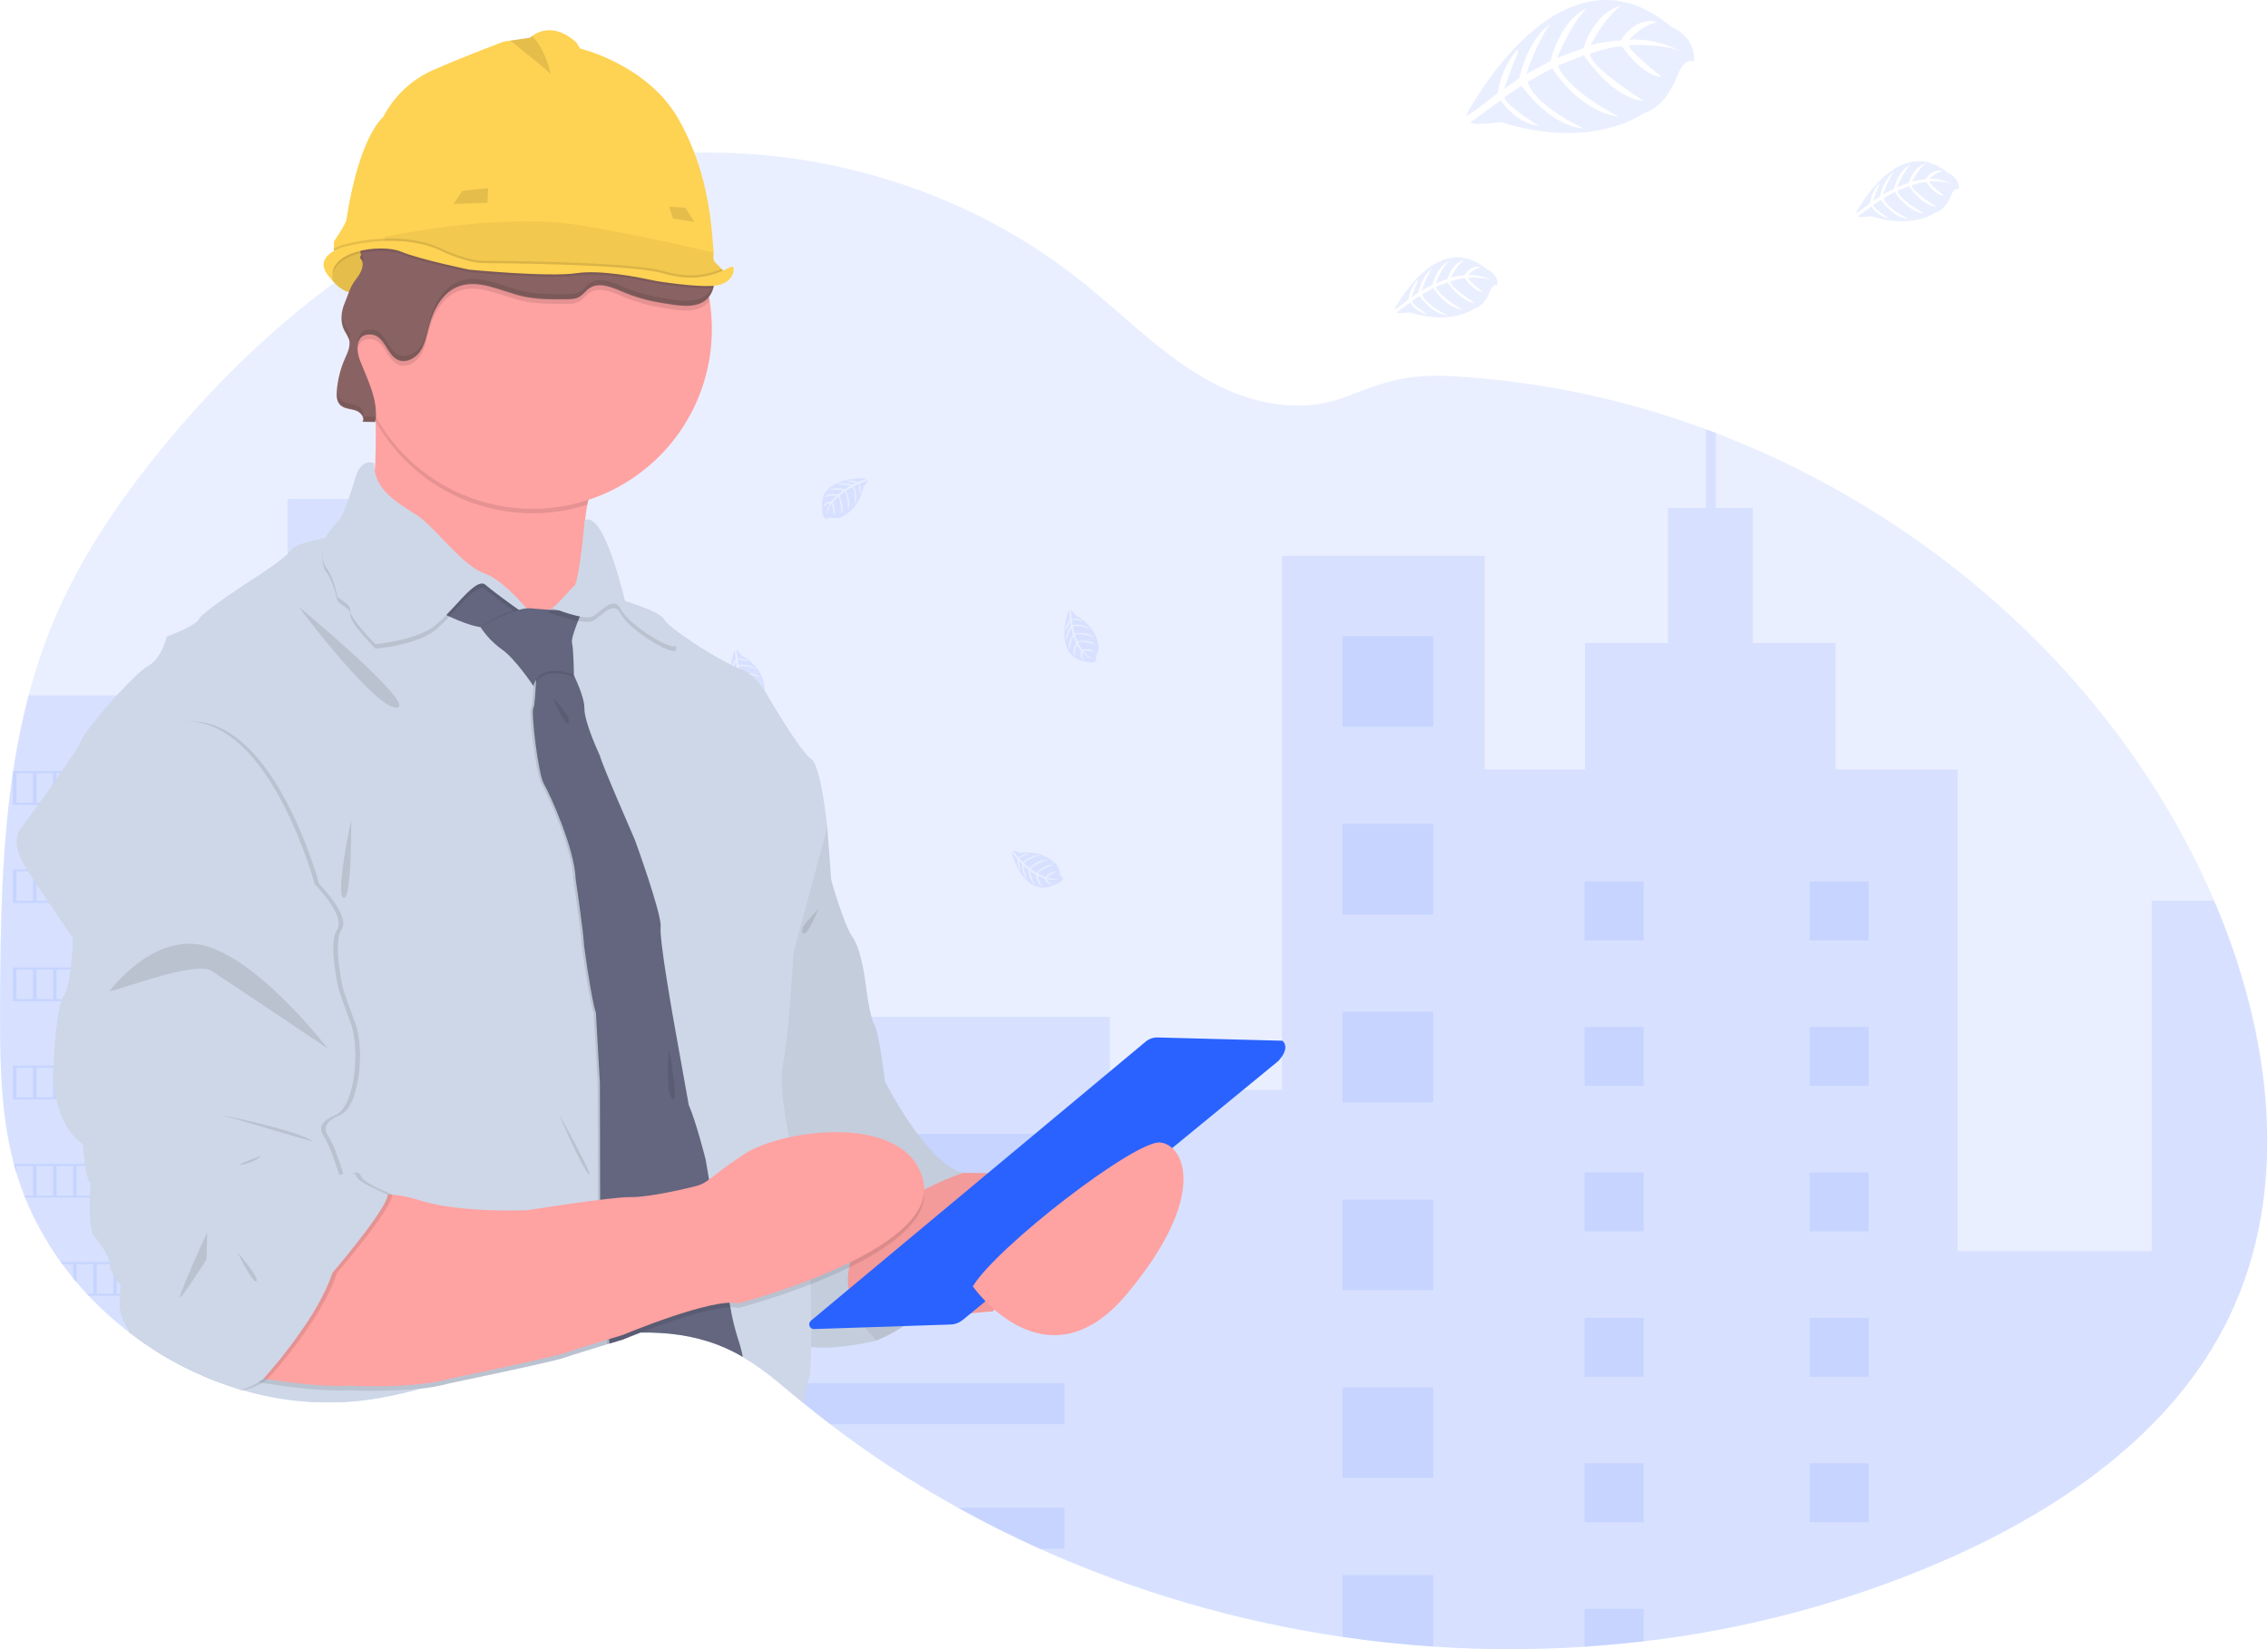 <svg width="165" height="120" viewBox="0 0 165 120" fill="none" xmlns="http://www.w3.org/2000/svg">
<g clip-path="url(#clip0_995_4787)">
<path opacity="0.1" d="M162.151 95.88C158.065 104.31 149.765 109.948 141.167 113.666C134.283 116.623 127.005 118.565 119.563 119.431C118.138 119.6 116.708 119.731 115.273 119.825C111.607 120.064 107.93 120.059 104.264 119.812C102.06 119.666 99.863 119.431 97.673 119.109C90.066 118 82.65 115.84 75.636 112.692C73.611 111.78 71.628 110.785 69.686 109.706C66.442 107.908 63.334 105.876 60.386 103.624C59.734 103.126 59.09 102.617 58.454 102.097L58.193 101.883C57.693 101.471 57.197 101.05 56.694 100.64C55.858 99.94 54.971 99.303 54.039 98.736C53.977 98.699 53.913 98.662 53.849 98.627C53.676 98.527 53.501 98.433 53.323 98.344C52.955 98.159 52.578 97.992 52.194 97.846C50.417 97.169 48.514 96.923 46.586 96.964C46.266 96.964 45.946 96.986 45.624 97.007C45.175 97.038 44.724 97.084 44.275 97.142L44.109 97.166C42.678 97.368 41.263 97.672 39.874 98.075C37.73 98.69 35.624 99.459 33.505 100.153C32.605 100.45 31.704 100.733 30.794 100.986L30.595 101.042C29.302 101.406 27.985 101.681 26.655 101.866C23.632 102.253 20.562 102.006 17.64 101.14L17.538 101.111L17.351 101.056L17.094 100.976C16.663 100.84 16.236 100.692 15.813 100.531L15.556 100.433C15.146 100.275 14.744 100.105 14.351 99.924L14.094 99.807C13.684 99.616 13.283 99.414 12.89 99.202C12.748 99.128 12.608 99.048 12.47 98.973C12.052 98.739 11.642 98.494 11.239 98.238C10.813 97.966 10.396 97.683 9.987 97.387C9.799 97.252 9.612 97.113 9.428 96.97C8.364 96.156 7.367 95.258 6.448 94.283C6.397 94.232 6.35 94.18 6.302 94.129C6.057 93.865 5.817 93.596 5.585 93.32C5.499 93.219 5.413 93.117 5.328 93.013C5.052 92.676 4.786 92.332 4.53 91.98C4.492 91.93 4.455 91.877 4.418 91.827C3.367 90.373 2.495 88.798 1.823 87.135C1.801 87.084 1.781 87.032 1.763 86.981C1.558 86.453 1.371 85.916 1.201 85.371C1.132 85.143 1.066 84.909 1.008 84.682C0.988 84.614 0.969 84.545 0.952 84.477C0.103 81.135 0.006 77.66 0.006 74.205C0.006 73.802 0.006 73.4 0.006 72.998C0.031 67.409 0.117 61.726 0.941 56.215C0.941 56.176 0.952 56.138 0.958 56.101C1.234 54.245 1.61 52.406 2.083 50.591C2.578 48.686 3.211 46.82 3.976 45.007C5.873 40.547 8.631 36.487 11.693 32.725C15.385 28.198 19.615 24.02 24.326 20.573C25.003 20.078 25.689 19.597 26.384 19.13L26.706 18.92C26.818 18.844 26.931 18.766 27.043 18.7C27.274 18.546 27.504 18.401 27.738 18.255L28 18.092L28.498 17.785L28.652 17.697L28.918 17.543L29.181 17.389C29.489 17.208 29.8 17.03 30.115 16.857C31.459 16.107 32.835 15.422 34.243 14.802C34.658 14.618 35.076 14.441 35.497 14.271C37.406 13.494 39.366 12.851 41.365 12.347C42.103 12.16 42.846 11.996 43.594 11.855C44.476 11.685 45.362 11.544 46.253 11.432C47.671 11.253 49.097 11.147 50.526 11.113C60.574 10.869 70.723 14.139 78.597 20.407C81.735 22.905 84.554 25.863 88.078 27.778C91.154 29.445 94.755 30.136 98.05 28.824C100.773 27.74 102.545 27.201 105.603 27.366C111.93 27.722 118.168 29.027 124.109 31.236C124.348 31.324 124.588 31.414 124.827 31.505C140.318 37.435 153.637 49.21 160.556 64.341C160.738 64.741 160.916 65.144 161.09 65.55C165.217 75.186 166.705 86.484 162.151 95.88Z" fill="#2962FF"/>
<path opacity="0.1" d="M30.79 42.668V100.99L30.59 101.045C29.297 101.409 27.981 101.684 26.651 101.87C23.628 102.256 20.557 102.009 17.635 101.143L17.534 101.114L17.346 101.059L17.089 100.979C16.659 100.844 16.231 100.695 15.808 100.534L15.551 100.436C15.141 100.278 14.739 100.108 14.347 99.927L14.09 99.81C13.68 99.619 13.278 99.418 12.885 99.205C12.744 99.132 12.604 99.052 12.465 98.976C12.047 98.742 11.637 98.497 11.235 98.241C10.808 97.969 10.391 97.686 9.983 97.39C9.794 97.255 9.607 97.116 9.423 96.974C8.359 96.16 7.362 95.261 6.443 94.286C6.393 94.236 6.345 94.183 6.297 94.132C6.053 93.868 5.813 93.599 5.581 93.323C5.494 93.222 5.408 93.12 5.324 93.016C5.048 92.679 4.782 92.335 4.525 91.984C4.487 91.933 4.45 91.88 4.413 91.83C3.362 90.376 2.491 88.801 1.818 87.138C1.797 87.088 1.777 87.035 1.758 86.984C1.553 86.456 1.366 85.919 1.197 85.374C1.127 85.146 1.061 84.912 1.003 84.685C0.983 84.617 0.964 84.548 0.948 84.48C0.098 81.138 0.002 77.663 0.002 74.208C0.002 73.805 0.002 73.403 0.002 73.001C0.026 67.413 0.112 61.729 0.937 56.218C0.937 56.179 0.948 56.141 0.954 56.104C1.23 54.248 1.605 52.409 2.078 50.594H17.786V42.668H20.918V36.301H27.658V42.668H30.79Z" fill="#2962FF"/>
<path opacity="0.1" d="M162.151 95.88C158.065 104.31 149.765 109.948 141.167 113.666C134.283 116.623 127.005 118.565 119.563 119.431C118.138 119.6 116.708 119.731 115.273 119.825C111.607 120.063 107.93 120.059 104.264 119.812C102.06 119.666 99.863 119.431 97.673 119.109C90.066 118 82.65 115.84 75.636 112.692C73.611 111.78 71.628 110.785 69.686 109.706C66.442 107.908 63.334 105.876 60.386 103.624C59.734 103.126 59.09 102.617 58.454 102.097L58.193 101.883C57.693 101.471 57.197 101.049 56.694 100.64C55.858 99.94 54.971 99.303 54.039 98.736C53.977 98.699 53.913 98.662 53.849 98.627C53.676 98.527 53.501 98.433 53.323 98.344C52.955 98.159 52.578 97.992 52.194 97.845V73.987H80.741V79.298H93.269V40.447H108.016V55.982H115.31V46.784H121.337V36.958H124.105V31.236C124.345 31.323 124.585 31.414 124.824 31.505V36.958H127.519V46.79H133.541V55.988H142.421V91.033H156.535V65.547H161.083C165.217 75.186 166.705 86.484 162.151 95.88Z" fill="#2962FF"/>
<path opacity="0.1" d="M104.267 46.293H97.676V52.884H104.267V46.293Z" fill="#2962FF"/>
<path opacity="0.1" d="M104.267 59.955H97.676V66.546H104.267V59.955Z" fill="#2962FF"/>
<path opacity="0.1" d="M104.267 73.619H97.676V80.21H104.267V73.619Z" fill="#2962FF"/>
<path opacity="0.1" d="M104.267 87.283H97.676V93.874H104.267V87.283Z" fill="#2962FF"/>
<path opacity="0.1" d="M104.267 100.945H97.676V107.536H104.267V100.945Z" fill="#2962FF"/>
<path opacity="0.1" d="M104.267 114.605V119.811C102.063 119.664 99.866 119.43 97.676 119.108V114.605H104.267Z" fill="#2962FF"/>
<path opacity="0.1" d="M77.438 82.505H54.367V85.491H77.438V82.505Z" fill="#2962FF"/>
<path opacity="0.1" d="M77.438 91.573H54.367V94.558H77.438V91.573Z" fill="#2962FF"/>
<path opacity="0.1" d="M77.438 100.64V103.624H60.389C59.737 103.126 59.093 102.617 58.457 102.097L58.196 101.883C57.696 101.471 57.2 101.05 56.697 100.64H77.438Z" fill="#2962FF"/>
<path opacity="0.1" d="M77.438 109.707V112.692H75.639C73.615 111.781 71.631 110.785 69.689 109.707H77.438Z" fill="#2962FF"/>
<path opacity="0.1" d="M119.566 64.141H115.276V68.431H119.566V64.141Z" fill="#2962FF"/>
<path opacity="0.1" d="M26.66 44.148H22.37V48.438H26.66V44.148Z" fill="#2962FF"/>
<path opacity="0.1" d="M26.66 54.115H22.37V58.405H26.66V54.115Z" fill="#2962FF"/>
<path opacity="0.1" d="M26.66 64.081H22.37V68.371H26.66V64.081Z" fill="#2962FF"/>
<path opacity="0.1" d="M26.66 74.048H22.37V78.338H26.66V74.048Z" fill="#2962FF"/>
<path opacity="0.1" d="M26.66 84.016H22.37V88.306H26.66V84.016Z" fill="#2962FF"/>
<path opacity="0.1" d="M26.66 93.982H22.37V98.272H26.66V93.982Z" fill="#2962FF"/>
<path opacity="0.1" d="M135.946 64.141H131.656V68.431H135.946V64.141Z" fill="#2962FF"/>
<path opacity="0.1" d="M119.566 74.724H115.276V79.014H119.566V74.724Z" fill="#2962FF"/>
<path opacity="0.1" d="M135.946 74.724H131.656V79.014H135.946V74.724Z" fill="#2962FF"/>
<path opacity="0.1" d="M119.566 85.308H115.276V89.598H119.566V85.308Z" fill="#2962FF"/>
<path opacity="0.1" d="M135.946 85.308H131.656V89.598H135.946V85.308Z" fill="#2962FF"/>
<path opacity="0.1" d="M119.566 95.892H115.276V100.182H119.566V95.892Z" fill="#2962FF"/>
<path opacity="0.1" d="M135.946 95.892H131.656V100.182H135.946V95.892Z" fill="#2962FF"/>
<path opacity="0.1" d="M119.566 106.475H115.276V110.765H119.566V106.475Z" fill="#2962FF"/>
<path opacity="0.1" d="M135.946 106.475H131.656V110.765H135.946V106.475Z" fill="#2962FF"/>
<path opacity="0.1" d="M115.276 119.825V117.057H119.566V119.431L115.276 119.825Z" fill="#2962FF"/>
<path opacity="0.1" d="M0.938 56.105V58.566H17.346V56.105H0.938ZM2.4 58.413H1.195V56.259H2.4V58.413ZM3.861 58.413H2.656V56.259H3.861V58.413ZM5.322 58.413H4.118V56.259H5.322V58.413ZM6.783 58.413H5.579V56.259H6.783V58.413ZM8.245 58.413H7.04V56.259H8.245V58.413ZM9.706 58.413H8.502V56.259H9.706V58.413ZM11.167 58.413H9.963V56.259H11.167V58.413ZM12.629 58.413H11.424V56.259H12.629V58.413ZM14.09 58.413H12.885V56.259H14.09V58.413ZM15.551 58.413H14.347V56.259H15.551V58.413ZM17.089 58.413H15.808V56.259H17.089V58.413Z" fill="#2962FF"/>
<path opacity="0.1" d="M0.938 63.252V65.705H17.346V63.252H0.938ZM2.4 65.551H1.195V63.406H2.4V65.551ZM3.861 65.551H2.656V63.406H3.861V65.551ZM5.322 65.551H4.118V63.406H5.322V65.551ZM6.783 65.551H5.579V63.406H6.783V65.551ZM8.245 65.551H7.04V63.406H8.245V65.551ZM9.706 65.551H8.502V63.406H9.706V65.551ZM11.167 65.551H9.963V63.406H11.167V65.551ZM12.629 65.551H11.424V63.406H12.629V65.551ZM14.09 65.551H12.885V63.406H14.09V65.551ZM15.551 65.551H14.347V63.406H15.551V65.551ZM17.089 65.551H15.808V63.406H17.089V65.551Z" fill="#2962FF"/>
<path opacity="0.1" d="M0.938 70.397V72.85H17.346V70.397H0.938ZM2.4 72.696H1.195V70.55H2.4V72.696ZM3.861 72.696H2.656V70.55H3.861V72.696ZM5.322 72.696H4.118V70.55H5.322V72.696ZM6.783 72.696H5.579V70.55H6.783V72.696ZM8.245 72.696H7.04V70.55H8.245V72.696ZM9.706 72.696H8.502V70.55H9.706V72.696ZM11.167 72.696H9.963V70.55H11.167V72.696ZM12.629 72.696H11.424V70.55H12.629V72.696ZM14.09 72.696H12.885V70.55H14.09V72.696ZM15.551 72.696H14.347V70.55H15.551V72.696ZM17.089 72.696H15.808V70.55H17.089V72.696Z" fill="#2962FF"/>
<path opacity="0.1" d="M0.938 77.535V79.996H17.346V77.535H0.938ZM2.4 79.843H1.195V77.689H2.4V79.843ZM3.861 79.843H2.656V77.689H3.861V79.843ZM5.322 79.843H4.118V77.689H5.322V79.843ZM6.783 79.843H5.579V77.689H6.783V79.843ZM8.245 79.843H7.04V77.689H8.245V79.843ZM9.706 79.843H8.502V77.689H9.706V79.843ZM11.167 79.843H9.963V77.689H11.167V79.843ZM12.629 79.843H11.424V77.689H12.629V79.843ZM14.09 79.843H12.885V77.689H14.09V79.843ZM15.551 79.843H14.347V77.689H15.551V79.843ZM17.089 79.843H15.808V77.689H17.089V79.843Z" fill="#2962FF"/>
<path opacity="0.1" d="M1.001 84.686C1.06 84.917 1.126 85.148 1.195 85.375V84.84H2.4V86.994H1.757C1.775 87.044 1.795 87.097 1.817 87.147H17.352V84.686H1.001ZM3.861 86.994H2.656V84.84H3.861V86.994ZM5.322 86.994H4.118V84.84H5.322V86.994ZM6.783 86.994H5.579V84.84H6.783V86.994ZM8.245 86.994H7.04V84.84H8.245V86.994ZM9.706 86.994H8.502V84.84H9.706V86.994ZM11.167 86.994H9.963V84.84H11.167V86.994ZM12.629 86.994H11.424V84.84H12.629V86.994ZM14.09 86.994H12.885V84.84H14.09V86.994ZM15.551 86.994H14.347V84.84H15.551V86.994ZM17.089 86.994H15.808V84.84H17.089V86.994Z" fill="#2962FF"/>
<path opacity="0.1" d="M4.412 91.831C4.448 91.882 4.485 91.934 4.524 91.985H5.322V93.017C5.407 93.12 5.493 93.222 5.579 93.325V91.987H6.783V94.14H6.296C6.343 94.191 6.391 94.243 6.442 94.294H17.346V91.833L4.412 91.831ZM8.245 94.139H7.04V91.985H8.245V94.139ZM9.706 94.139H8.502V91.985H9.706V94.139ZM11.167 94.139H9.963V91.985H11.167V94.139ZM12.629 94.139H11.424V91.985H12.629V94.139ZM14.09 94.139H12.885V91.985H14.09V94.139ZM15.551 94.139H14.347V91.985H15.551V94.139ZM17.089 94.139H15.808V91.985H17.089V94.139Z" fill="#2962FF"/>
<path opacity="0.1" d="M12.466 98.976C12.604 99.055 12.744 99.13 12.885 99.205V99.13H14.09V99.81L14.347 99.927V99.13H15.551V100.436L15.808 100.534V99.13H17.089V100.976L17.346 101.056V98.976H12.466Z" fill="#2962FF"/>
<path opacity="0.1" d="M63.059 34.8C63.059 34.8 59.392 34.578 59.829 37.147C59.807 37.278 59.826 37.412 59.885 37.531C59.944 37.65 60.038 37.747 60.155 37.809C60.155 37.809 60.155 37.618 60.531 37.682C60.662 37.704 60.796 37.71 60.929 37.701C61.109 37.689 61.28 37.619 61.417 37.501C61.417 37.501 62.447 37.075 62.849 35.391C62.849 35.391 63.144 35.023 63.133 34.929L62.518 35.194C62.518 35.194 62.73 35.64 62.564 36.011C62.564 36.011 62.544 35.211 62.424 35.229C62.401 35.229 62.103 35.383 62.103 35.383C62.103 35.383 62.467 36.161 62.192 36.726C62.192 36.726 62.297 35.769 61.99 35.44L61.544 35.697C61.544 35.697 61.97 36.5 61.681 37.155C61.681 37.155 61.757 36.151 61.454 35.76L61.058 36.067C61.058 36.067 61.458 36.858 61.212 37.403C61.212 37.403 61.18 36.232 60.971 36.143C60.821 36.269 60.687 36.414 60.572 36.574C60.572 36.574 60.846 37.147 60.677 37.45C60.677 37.45 60.572 36.672 60.486 36.667C60.486 36.667 60.143 37.184 60.108 37.538C60.123 37.21 60.225 36.891 60.403 36.615C60.205 36.653 60.022 36.747 59.877 36.887C59.877 36.887 59.931 36.523 60.492 36.49C60.492 36.49 60.777 36.1 60.854 36.075C60.854 36.075 60.298 36.029 59.962 36.178C59.962 36.178 60.258 35.834 60.955 35.99L61.344 35.672C61.344 35.672 60.614 35.572 60.304 35.683C60.304 35.683 60.66 35.375 61.449 35.6L61.873 35.346C61.547 35.275 61.213 35.246 60.88 35.26C60.88 35.26 61.27 35.049 61.998 35.278L62.306 35.141C62.306 35.141 61.844 35.052 61.717 35.038C61.589 35.025 61.575 34.988 61.575 34.988C61.864 34.939 62.161 34.972 62.432 35.083C62.432 35.083 63.07 34.84 63.059 34.8Z" fill="#2962FF"/>
<path opacity="0.1" d="M53.434 47.301C53.434 47.301 52.18 50.752 54.767 51.068C54.886 51.126 55.019 51.145 55.15 51.123C55.28 51.101 55.399 51.038 55.492 50.943C55.492 50.943 55.312 50.883 55.478 50.546C55.536 50.427 55.58 50.301 55.61 50.171C55.649 49.995 55.63 49.811 55.555 49.647C55.555 49.647 55.439 48.538 53.938 47.675C53.938 47.675 53.67 47.285 53.577 47.27L53.653 47.939C53.653 47.939 54.141 47.862 54.45 48.127C54.45 48.127 53.681 47.919 53.661 48.039C53.661 48.062 53.718 48.391 53.718 48.391C53.718 48.391 54.567 48.262 55.03 48.687C55.03 48.687 54.141 48.314 53.74 48.516L53.859 49.005C53.859 49.005 54.75 48.827 55.296 49.288C55.296 49.288 54.355 48.933 53.893 49.111L54.076 49.573C54.076 49.573 54.949 49.419 55.401 49.802C55.401 49.802 54.269 49.494 54.126 49.676C54.204 49.855 54.305 50.024 54.424 50.179C54.424 50.179 55.053 50.08 55.295 50.333C55.295 50.333 54.518 50.211 54.49 50.291C54.49 50.291 54.889 50.768 55.218 50.906C54.909 50.797 54.633 50.609 54.419 50.36C54.399 50.561 54.438 50.764 54.532 50.943C54.532 50.943 54.196 50.789 54.324 50.243C54.324 50.243 54.029 49.86 54.029 49.782C54.029 49.782 53.826 50.3 53.875 50.666C53.875 50.666 53.629 50.283 53.976 49.66L53.783 49.199C53.783 49.199 53.475 49.871 53.496 50.2C53.496 50.2 53.306 49.771 53.743 49.077L53.621 48.599C53.46 48.89 53.338 49.2 53.257 49.522C53.257 49.522 53.164 49.087 53.59 48.454L53.546 48.125C53.546 48.125 53.33 48.538 53.28 48.662C53.229 48.787 53.19 48.782 53.19 48.782C53.226 48.491 53.341 48.216 53.524 47.987C53.524 47.987 53.475 47.301 53.434 47.301Z" fill="#2962FF"/>
<path opacity="0.1" d="M77.741 44.391C77.741 44.391 76.489 47.848 79.075 48.156C79.194 48.214 79.328 48.233 79.459 48.211C79.589 48.188 79.709 48.125 79.801 48.03C79.801 48.03 79.62 47.97 79.787 47.635C79.846 47.515 79.89 47.388 79.918 47.258C79.957 47.082 79.939 46.898 79.864 46.733C79.864 46.733 79.749 45.624 78.248 44.761C78.248 44.761 77.978 44.373 77.885 44.358L77.963 45.026C77.963 45.026 78.451 44.95 78.76 45.215C78.76 45.215 77.991 45.007 77.969 45.126C77.969 45.15 78.026 45.478 78.026 45.478C78.026 45.478 78.875 45.35 79.34 45.773C79.34 45.773 78.451 45.403 78.047 45.602L78.169 46.093C78.169 46.093 79.06 45.913 79.606 46.376C79.606 46.376 78.663 46.019 78.201 46.198L78.384 46.659C78.384 46.659 79.257 46.505 79.709 46.889C79.709 46.889 78.578 46.581 78.434 46.764C78.515 46.944 78.618 47.113 78.741 47.267C78.741 47.267 79.369 47.167 79.612 47.421C79.612 47.421 78.835 47.299 78.807 47.381C78.807 47.381 79.204 47.856 79.533 47.996C79.225 47.887 78.95 47.699 78.737 47.45C78.716 47.651 78.755 47.853 78.847 48.033C78.847 48.033 78.514 47.879 78.641 47.334C78.641 47.334 78.346 46.95 78.344 46.873C78.344 46.873 78.143 47.393 78.191 47.758C78.191 47.758 77.945 47.376 78.292 46.752L78.098 46.29C78.098 46.29 77.791 46.962 77.812 47.29C77.812 47.29 77.621 46.862 78.058 46.169L77.935 45.689C77.774 45.979 77.652 46.289 77.571 46.612C77.571 46.612 77.48 46.176 77.906 45.544L77.861 45.215C77.861 45.215 77.646 45.627 77.594 45.752C77.541 45.876 77.505 45.872 77.505 45.872C77.541 45.581 77.657 45.306 77.84 45.077C77.84 45.077 77.784 44.392 77.741 44.391Z" fill="#2962FF"/>
<path opacity="0.1" d="M42.994 72.613C42.994 72.613 41.74 76.066 44.327 76.382C44.446 76.44 44.58 76.459 44.71 76.437C44.84 76.414 44.96 76.351 45.052 76.256C45.052 76.256 44.872 76.196 45.038 75.86C45.097 75.74 45.142 75.614 45.17 75.484C45.21 75.307 45.191 75.123 45.115 74.959C45.115 74.959 45 73.85 43.498 72.989C43.498 72.989 43.231 72.599 43.137 72.584L43.214 73.252C43.214 73.252 43.703 73.176 44.011 73.441C44.011 73.441 43.242 73.233 43.221 73.352C43.221 73.376 43.278 73.704 43.278 73.704C43.278 73.704 44.127 73.576 44.59 73.999C44.59 73.999 43.701 73.628 43.3 73.828L43.42 74.319C43.42 74.319 44.31 74.139 44.857 74.602C44.857 74.602 43.915 74.245 43.454 74.424L43.637 74.885C43.637 74.885 44.509 74.731 44.961 75.114C44.961 75.114 43.831 74.807 43.686 74.99C43.765 75.169 43.865 75.338 43.984 75.493C43.984 75.493 44.614 75.393 44.857 75.647C44.857 75.647 44.078 75.525 44.051 75.606C44.051 75.606 44.449 76.082 44.778 76.222C44.469 76.113 44.194 75.925 43.98 75.677C43.959 75.878 43.998 76.08 44.092 76.259C44.092 76.259 43.757 76.105 43.884 75.56C43.884 75.56 43.591 75.176 43.589 75.099C43.589 75.099 43.386 75.619 43.435 75.983C43.435 75.983 43.189 75.602 43.537 74.977L43.343 74.516C43.343 74.516 43.035 75.188 43.058 75.516C43.058 75.516 42.868 75.088 43.304 74.394L43.181 73.916C43.02 74.207 42.898 74.517 42.817 74.839C42.817 74.839 42.725 74.402 43.151 73.772L43.106 73.441C43.106 73.441 42.891 73.853 42.84 73.978C42.789 74.102 42.751 74.098 42.751 74.098C42.786 73.806 42.903 73.531 43.086 73.302C43.086 73.302 43.035 72.613 42.994 72.613Z" fill="#2962FF"/>
<path opacity="0.1" d="M38.019 40.067C38.019 40.067 36.767 43.518 39.353 43.834C39.472 43.892 39.606 43.911 39.736 43.889C39.866 43.866 39.986 43.803 40.079 43.709C40.079 43.709 39.897 43.649 40.065 43.312C40.123 43.192 40.167 43.066 40.196 42.935C40.235 42.76 40.216 42.576 40.142 42.412C40.142 42.412 40.027 41.303 38.524 40.44C38.524 40.44 38.256 40.051 38.162 40.036L38.241 40.705C38.241 40.705 38.728 40.628 39.036 40.893C39.036 40.893 38.267 40.685 38.247 40.805C38.247 40.828 38.304 41.157 38.304 41.157C38.304 41.157 39.153 41.028 39.617 41.453C39.617 41.453 38.728 41.08 38.325 41.282L38.445 41.771C38.445 41.771 39.336 41.591 39.884 42.054C39.884 42.054 38.941 41.697 38.479 41.877L38.662 42.339C38.662 42.339 39.534 42.185 39.987 42.569C39.987 42.569 38.856 42.262 38.712 42.443C38.79 42.622 38.891 42.791 39.01 42.946C39.01 42.946 39.639 42.848 39.882 43.1C39.882 43.1 39.105 42.978 39.078 43.058C39.078 43.058 39.474 43.535 39.804 43.674C39.495 43.564 39.22 43.376 39.005 43.128C38.985 43.329 39.024 43.532 39.118 43.711C39.118 43.711 38.782 43.557 38.911 43.011C38.911 43.011 38.616 42.628 38.615 42.549C38.615 42.549 38.413 43.068 38.461 43.434C38.461 43.434 38.213 43.051 38.562 42.428L38.367 41.966C38.367 41.966 38.059 42.639 38.082 42.968C38.082 42.968 37.892 42.538 38.328 41.845L38.205 41.366C38.044 41.657 37.922 41.967 37.841 42.289C37.841 42.289 37.75 41.854 38.175 41.222L38.132 40.893C38.132 40.893 37.915 41.305 37.864 41.428C37.813 41.551 37.775 41.55 37.775 41.55C37.81 41.258 37.926 40.983 38.11 40.754C38.11 40.754 38.062 40.067 38.019 40.067Z" fill="#2962FF"/>
<path opacity="0.1" d="M47.316 58.863C47.316 58.863 48.284 62.401 50.579 61.171C50.709 61.15 50.83 61.088 50.923 60.995C51.016 60.902 51.078 60.781 51.099 60.651C51.099 60.651 50.917 60.706 50.86 60.335C50.838 60.204 50.801 60.075 50.749 59.952C50.681 59.785 50.559 59.646 50.403 59.556C50.403 59.556 49.669 58.716 47.942 58.876C47.942 58.876 47.499 58.714 47.413 58.756L47.862 59.255C47.862 59.255 48.218 58.913 48.622 58.948C48.622 58.948 47.87 59.225 47.925 59.331C47.938 59.352 48.174 59.586 48.174 59.586C48.174 59.586 48.79 58.991 49.417 59.069C49.417 59.069 48.477 59.279 48.265 59.675L48.645 60.006C48.645 60.006 49.27 59.346 49.983 59.408C49.983 59.408 49.007 59.66 48.733 60.072L49.151 60.348C49.151 60.348 49.766 59.715 50.366 59.772C50.366 59.772 49.268 60.177 49.251 60.404C49.419 60.506 49.599 60.586 49.786 60.643C49.786 60.643 50.248 60.2 50.585 60.263C50.585 60.263 49.879 60.612 49.903 60.694C49.903 60.694 50.503 60.847 50.849 60.774C50.534 60.863 50.201 60.868 49.883 60.789C49.982 60.965 50.131 61.108 50.311 61.2C50.311 61.2 49.948 61.266 49.739 60.748C49.739 60.748 49.277 60.605 49.228 60.54C49.228 60.54 49.363 61.081 49.613 61.352C49.613 61.352 49.191 61.181 49.116 60.471L48.69 60.205C48.69 60.205 48.83 60.929 49.033 61.186C49.033 61.186 48.63 60.946 48.587 60.128L48.211 59.808C48.248 60.14 48.328 60.465 48.448 60.777C48.448 60.777 48.124 60.469 48.107 59.712L47.881 59.468C47.881 59.468 47.942 59.929 47.971 60.06C48.001 60.191 47.971 60.214 47.971 60.214C47.833 59.955 47.769 59.663 47.787 59.371C47.787 59.371 47.352 58.84 47.316 58.863Z" fill="#2962FF"/>
<path opacity="0.1" d="M73.564 62.023C73.564 62.023 74.531 65.561 76.825 64.33C76.956 64.31 77.076 64.249 77.17 64.155C77.264 64.062 77.326 63.941 77.346 63.81C77.346 63.81 77.163 63.865 77.106 63.502C77.086 63.371 77.049 63.242 76.997 63.12C76.928 62.953 76.805 62.813 76.649 62.723C76.649 62.723 75.916 61.883 74.188 62.044C74.188 62.044 73.745 61.881 73.661 61.923L74.108 62.423C74.108 62.423 74.464 62.08 74.868 62.115C74.868 62.115 74.116 62.392 74.173 62.498C74.184 62.52 74.422 62.753 74.422 62.753C74.422 62.753 75.037 62.158 75.665 62.237C75.665 62.237 74.724 62.446 74.511 62.843L74.893 63.173C74.893 63.173 75.508 62.513 76.229 62.575C76.229 62.575 75.254 62.827 74.98 63.239L75.399 63.515C75.399 63.515 76.014 62.883 76.612 62.94C76.612 62.94 75.514 63.344 75.499 63.572C75.666 63.673 75.846 63.753 76.032 63.81C76.032 63.81 76.494 63.367 76.831 63.43C76.831 63.43 76.126 63.779 76.149 63.861C76.149 63.861 76.749 64.015 77.097 63.941C76.781 64.03 76.448 64.035 76.129 63.956C76.229 64.132 76.377 64.275 76.557 64.367C76.557 64.367 76.194 64.433 75.985 63.915C75.985 63.915 75.523 63.772 75.476 63.707C75.476 63.707 75.609 64.249 75.859 64.519C75.859 64.519 75.437 64.349 75.362 63.638L74.936 63.369C74.936 63.369 75.076 64.093 75.28 64.35C75.28 64.35 74.877 64.11 74.834 63.292L74.457 62.972C74.494 63.304 74.574 63.63 74.696 63.941C74.696 63.941 74.37 63.633 74.353 62.877L74.127 62.632C74.127 62.632 74.188 63.093 74.217 63.224C74.247 63.355 74.217 63.378 74.217 63.378C74.079 63.12 74.015 62.828 74.033 62.535C74.033 62.535 73.599 62 73.564 62.023Z" fill="#2962FF"/>
<path d="M63.716 97.552C63.716 97.552 71.696 94.865 70.044 85.343L59.908 82.711L57.554 90.524L63.716 97.552Z" fill="#CED7E7"/>
<path opacity="0.1" d="M57.554 90.524L63.715 97.552C63.715 97.552 71.695 94.865 70.043 85.343L57.554 90.524Z" fill="black"/>
<path d="M24.022 20.183C24.022 20.183 25.099 21.934 26.571 21.059C28.043 20.184 26.631 17.766 26.631 17.766C26.631 17.766 23.811 17.38 24.022 20.183Z" fill="#FED253"/>
<path opacity="0.1" d="M26.571 21.059C26.397 21.172 26.202 21.247 25.998 21.282C25.794 21.316 25.586 21.309 25.385 21.259C24.845 21.122 24.43 20.707 24.206 20.435C24.14 20.355 24.078 20.271 24.022 20.184C23.947 19.184 24.257 18.589 24.688 18.238C25.28 17.757 26.1 17.737 26.454 17.752C26.563 17.752 26.626 17.768 26.626 17.768L26.655 17.817C26.697 17.895 26.788 18.069 26.884 18.301C27.214 19.063 27.606 20.443 26.571 21.059Z" fill="black"/>
<path d="M64.501 84.895L70.038 85.343L80.344 85.428L72.224 95.426C72.224 95.426 69.647 95.566 69.117 95.929C68.586 96.292 61.135 96.098 61.135 96.098L59.932 90.973L64.501 84.895Z" fill="#FFA2A2"/>
<path opacity="0.05" d="M64.501 84.895L70.038 85.343L80.344 85.428L72.224 95.426C72.224 95.426 69.647 95.566 69.117 95.929C68.586 96.292 61.135 96.098 61.135 96.098L59.932 90.973L64.501 84.895Z" fill="black"/>
<path d="M58.9 58.014L60.188 60.199L60.468 64.007C60.468 64.007 61.364 67.254 62.037 68.206C62.709 69.158 62.989 71.68 62.989 71.68C62.989 71.68 63.269 74.031 63.604 74.534C63.939 75.037 64.388 78.688 64.388 78.688C64.388 78.688 67.357 84.623 70.044 85.351C70.044 85.351 56.716 89.719 63.716 97.559C63.716 97.559 58.733 98.79 57.556 97.392C56.379 95.994 53.3 75.271 53.3 75.271L54.252 57.797L58.9 58.014Z" fill="#CED7E7"/>
<path opacity="0.05" d="M58.9 58.014L60.188 60.199L60.468 64.007C60.468 64.007 61.364 67.254 62.037 68.206C62.709 69.158 62.989 71.68 62.989 71.68C62.989 71.68 63.269 74.031 63.604 74.534C63.939 75.037 64.388 78.688 64.388 78.688C64.388 78.688 67.357 84.623 70.044 85.351C70.044 85.351 56.716 89.719 63.716 97.559C63.716 97.559 58.733 98.79 57.556 97.392C56.379 95.994 53.3 75.271 53.3 75.271L54.252 57.797L58.9 58.014Z" fill="black"/>
<path d="M42.729 36.727C42.355 38.667 42.466 40.67 43.052 42.557L40.979 48.493C40.979 48.493 25.186 39.7 26.531 37.572C27.292 36.364 27.389 33.169 27.327 30.631C27.283 28.702 27.146 27.155 27.146 27.155C27.146 27.155 46.527 29.061 43.947 33.485C43.364 34.49 42.952 35.586 42.729 36.727Z" fill="#FFA2A2"/>
<path opacity="0.1" d="M43.947 33.485C43.364 34.49 42.952 35.586 42.729 36.727C39.853 37.647 36.747 37.543 33.939 36.431C31.131 35.32 28.795 33.271 27.327 30.631C27.283 28.702 27.146 27.155 27.146 27.155C27.146 27.155 46.522 29.061 43.947 33.485Z" fill="black"/>
<path d="M51.788 23.963C51.789 26.017 51.306 28.041 50.377 29.873C49.449 31.704 48.101 33.291 46.444 34.503C44.788 35.716 42.868 36.52 40.841 36.851C38.815 37.182 36.739 37.03 34.782 36.408C32.826 35.786 31.043 34.71 29.58 33.27C28.117 31.829 27.015 30.063 26.363 28.116C25.711 26.169 25.528 24.096 25.828 22.065C26.128 20.033 26.903 18.102 28.09 16.426C28.275 16.167 28.469 15.914 28.673 15.666C29.836 14.253 31.283 13.1 32.92 12.283C33.809 11.838 34.745 11.498 35.712 11.27C37.458 10.857 39.269 10.807 41.035 11.124C42.8 11.441 44.482 12.117 45.975 13.112C47.468 14.106 48.74 15.397 49.712 16.904C50.685 18.412 51.337 20.103 51.628 21.873C51.736 22.564 51.79 23.264 51.788 23.963Z" fill="#FFA2A2"/>
<path d="M56.939 77.617C56.744 78.66 56.988 80.566 57.359 82.505C57.374 82.59 57.391 82.674 57.408 82.759C57.425 82.844 57.45 82.974 57.471 83.081C57.642 83.914 57.828 84.74 58.01 85.491C58.191 86.242 58.354 86.885 58.492 87.414C58.702 88.206 58.845 88.704 58.845 88.704C58.845 88.704 58.863 89.193 58.888 89.972C58.902 90.421 58.917 90.968 58.932 91.573C58.932 91.748 58.943 91.927 58.948 92.111C58.956 92.433 58.963 92.766 58.971 93.108C58.971 93.219 58.971 93.329 58.979 93.442C58.979 93.809 58.992 94.185 58.999 94.558C59.006 95.072 59.013 95.586 59.016 96.084C59.016 96.275 59.016 96.463 59.016 96.647C59.016 97.124 59.016 97.581 59.016 98.001C58.999 99.193 58.951 100.093 58.849 100.353C58.814 100.442 58.782 100.539 58.751 100.641C58.618 101.118 58.521 101.605 58.462 102.097L58.2 101.883C57.7 101.471 57.205 101.05 56.702 100.641C55.866 99.94 54.979 99.304 54.047 98.736C53.984 98.699 53.921 98.662 53.856 98.627C53.684 98.527 53.509 98.433 53.33 98.344C52.963 98.159 52.586 97.992 52.201 97.846C50.425 97.169 48.522 96.923 46.593 96.964C45.824 97.258 45.324 97.469 45.324 97.469L44.346 97.764L44.183 97.813C43.123 98.136 41.633 98.595 41.096 98.785C40.228 99.093 32.696 100.66 32.696 100.66C32.008 100.848 31.305 100.977 30.595 101.045C29.302 101.409 27.985 101.684 26.655 101.87C23.632 102.256 20.562 102.009 17.64 101.143C17.553 101.149 17.465 101.146 17.378 101.136C17.432 101.136 17.485 101.123 17.532 101.114L17.345 101.059L17.088 100.979C16.657 100.844 16.23 100.695 15.806 100.534L15.55 100.436C15.139 100.278 14.738 100.108 14.345 99.927L14.088 99.81C13.678 99.619 13.277 99.418 12.884 99.205C12.742 99.132 12.602 99.052 12.464 98.976C12.046 98.742 11.635 98.497 11.233 98.241C11.166 97.661 11.13 97.273 11.13 97.273L10.53 94.286L10.5 94.132L10.069 91.979L10.038 91.825L9.101 87.14L9.071 86.986L8.64 84.833L8.609 84.679L7.66 79.996L7.629 79.843L7.199 77.689L7.168 77.535L6.227 72.844L6.196 72.69L5.765 70.544L5.734 70.391L5.564 69.544L5.307 68.263C5.307 68.263 4.487 67.091 3.564 65.705L3.461 65.551C3.198 65.162 2.927 64.758 2.664 64.361C2.576 64.23 2.492 64.101 2.407 63.973C2.279 63.779 2.155 63.59 2.035 63.406L1.952 63.278L1.935 63.252C0.609 61.2 1.497 60.308 1.497 60.308C1.497 60.308 2.053 59.554 2.772 58.557C2.807 58.507 2.844 58.456 2.883 58.404C3.19 57.973 3.529 57.502 3.861 57.031L4.118 56.665C4.215 56.528 4.31 56.392 4.402 56.256C4.439 56.205 4.475 56.153 4.508 56.102C5.217 55.078 5.802 54.184 5.922 53.867C6.11 53.367 7.306 51.889 8.498 50.593C9.438 49.568 10.373 48.657 10.793 48.439C11.746 47.936 12.138 46.31 12.138 46.31C12.138 46.31 14.21 45.584 14.49 45.024C14.77 44.464 18.691 41.948 18.691 41.948C18.691 41.948 20.276 40.927 20.918 40.311C21.009 40.231 21.088 40.138 21.153 40.036C21.376 39.636 22.833 39.307 23.425 39.188C23.579 39.158 23.674 39.141 23.674 39.141C23.913 38.706 24.215 38.31 24.571 37.964C24.812 37.75 25.114 37.014 25.368 36.3C25.643 35.521 25.857 34.772 25.857 34.772C26.306 33.26 27.201 33.708 27.201 33.708C27.2 33.914 27.22 34.121 27.26 34.323C27.634 36.169 29.664 36.938 30.73 37.801C31.907 38.752 33.754 41.217 35.211 41.72C36.416 42.137 37.815 43.709 38.258 44.234L38.292 44.274C38.365 44.36 38.402 44.409 38.402 44.409C38.402 44.409 39.228 44.366 39.731 44.357H39.914C40.017 44.346 40.114 44.307 40.194 44.243C40.694 43.903 41.439 42.906 41.763 42.677C42.154 42.396 42.548 37.859 42.548 37.859L42.568 37.85C43.963 37.197 45.459 43.74 45.459 43.74C45.459 43.74 48.091 44.524 48.316 45.084C48.359 45.195 48.557 45.392 48.856 45.63C50.215 46.669 51.661 47.587 53.178 48.376C53.212 48.393 53.244 48.41 53.278 48.424C53.309 48.44 53.34 48.455 53.372 48.468C53.429 48.496 53.484 48.521 53.536 48.544C53.62 48.581 53.697 48.611 53.767 48.636L53.859 48.668C54.08 48.742 54.288 48.849 54.475 48.987C54.53 49.027 54.586 49.068 54.639 49.113C54.849 49.287 55.041 49.481 55.215 49.691C55.241 49.722 55.265 49.754 55.29 49.785C55.407 49.931 55.511 50.076 55.598 50.21C55.739 50.416 55.868 50.631 55.984 50.852C55.984 50.852 58.279 54.773 59.008 55.219C59.737 55.666 60.185 60.205 60.185 60.205L57.724 69.328C57.724 69.328 57.608 71.635 57.393 73.988C57.273 75.308 57.12 76.651 56.939 77.617Z" fill="#CED7E7"/>
<path d="M38.402 44.686C38.402 44.686 36.752 45.581 35.463 45.666C35.294 45.673 35.125 45.664 34.958 45.636C33.608 45.432 31.627 44.321 31.627 44.321L33.951 41.773L36.778 43.174L37.818 44.141L38.402 44.686Z" fill="#63667E"/>
<path opacity="0.1" d="M51.621 21.873C51.563 21.956 51.496 22.032 51.423 22.102C50.614 22.871 49.177 22.553 48.074 22.374C47.116 22.218 46.18 21.947 45.286 21.568C44.507 21.236 43.574 20.83 42.874 21.307C42.605 21.488 42.42 21.779 42.14 21.939C41.86 22.099 41.503 22.11 41.173 22.114C40.096 22.114 39.019 22.127 37.969 21.884C36.401 21.518 34.78 20.596 33.289 21.204C32.123 21.678 31.491 22.947 31.176 24.166C31.022 24.765 30.908 25.397 30.561 25.904C30.213 26.412 29.541 26.772 28.969 26.534C28.124 26.181 28 24.748 26.981 24.675C25.863 24.597 25.877 25.752 26.203 26.587C26.686 27.818 27.318 29.049 27.346 30.331C26.144 28.179 25.576 25.73 25.708 23.268C25.84 20.806 26.666 18.432 28.09 16.42C28.338 16.267 28.532 16.04 28.646 15.771C28.657 15.735 28.666 15.698 28.673 15.66C28.758 15.231 28.52 14.78 28.506 14.331C28.452 13.235 29.639 12.47 30.728 12.332C31.453 12.239 32.194 12.31 32.92 12.287C33.286 12.279 33.65 12.23 34.005 12.142C34.617 11.959 35.191 11.664 35.697 11.273C37.442 10.86 39.254 10.81 41.02 11.127C42.785 11.443 44.467 12.12 45.959 13.115C47.452 14.109 48.725 15.4 49.697 16.907C50.669 18.415 51.321 20.106 51.612 21.876L51.621 21.873Z" fill="black"/>
<path d="M51.885 20.967C51.808 21.271 51.648 21.548 51.423 21.767C50.614 22.536 49.177 22.216 48.074 22.038C47.116 21.884 46.18 21.616 45.286 21.238C44.507 20.907 43.574 20.501 42.874 20.978C42.605 21.159 42.42 21.45 42.14 21.61C41.86 21.77 41.503 21.781 41.173 21.784C40.096 21.791 39.019 21.798 37.968 21.555C36.401 21.187 34.78 20.267 33.289 20.873C32.123 21.347 31.491 22.617 31.176 23.837C31.022 24.436 30.908 25.068 30.561 25.574C30.213 26.08 29.541 26.443 28.969 26.205C28.124 25.852 28 24.419 26.981 24.346C25.863 24.268 25.877 25.423 26.203 26.258C26.775 27.715 27.553 29.164 27.298 30.708C27.044 30.708 26.624 30.699 26.375 30.693C26.569 30.362 26.2 29.968 25.832 29.856C25.465 29.744 25.035 29.745 24.756 29.478C24.476 29.21 24.474 28.796 24.503 28.426C24.567 27.633 24.761 26.857 25.077 26.128C25.279 25.666 25.538 25.166 25.385 24.683C25.292 24.464 25.181 24.254 25.052 24.054C24.733 23.439 24.808 22.67 25.082 22.035C25.198 21.764 25.283 21.509 25.38 21.265C25.502 20.92 25.68 20.596 25.905 20.307C26.257 19.869 26.601 19.209 26.212 18.801C26.114 18.698 26.311 18.628 26.248 18.494C26.236 18.471 26.229 18.446 26.224 18.421C26.206 18.259 26.246 18.096 26.335 17.96C26.353 17.924 26.373 17.89 26.395 17.857C26.413 17.822 26.433 17.788 26.455 17.755C26.796 17.187 27.248 16.693 27.786 16.305C28.119 16.063 28.51 15.831 28.642 15.44C28.796 14.979 28.526 14.488 28.503 14.001C28.449 12.904 29.636 12.139 30.725 12.001C31.814 11.863 32.943 12.092 34.005 11.81C35.511 11.413 36.569 10.084 37.936 9.338C38.684 8.938 39.514 8.715 40.362 8.684C41.209 8.654 42.053 8.818 42.828 9.163C44.424 9.892 45.629 11.366 47.296 11.919C47.887 12.116 48.527 12.195 49.059 12.521C49.674 12.899 50.048 13.561 50.368 14.213C50.855 15.202 50.954 16.196 51.291 17.243C51.558 18.074 51.929 19.16 51.96 20.116C51.977 20.402 51.952 20.689 51.885 20.967Z" fill="#896363"/>
<g opacity="0.1">
<path d="M26.412 19.04C26.437 18.941 26.439 18.838 26.419 18.739C26.399 18.64 26.358 18.546 26.297 18.464C26.337 18.584 26.163 18.654 26.258 18.753C26.334 18.833 26.387 18.932 26.412 19.04Z" fill="black"/>
<path d="M26.292 18.112C26.274 18.166 26.263 18.222 26.26 18.278C26.289 18.229 26.329 18.178 26.292 18.112Z" fill="black"/>
<path d="M51.466 21.392C50.656 22.161 49.22 21.842 48.114 21.662C47.157 21.508 46.221 21.238 45.329 20.858C44.549 20.526 43.617 20.119 42.915 20.596C42.648 20.778 42.463 21.069 42.182 21.229C41.9 21.389 41.545 21.399 41.214 21.402C40.137 21.402 39.061 21.416 38.009 21.172C36.443 20.805 34.821 19.887 33.331 20.492C32.165 20.967 31.533 22.236 31.218 23.456C31.064 24.054 30.951 24.686 30.602 25.194C30.253 25.702 29.581 26.061 29.01 25.825C28.166 25.471 28.041 24.039 27.023 23.966C26.228 23.91 26.006 24.479 26.06 25.111C26.106 24.628 26.368 24.256 27.023 24.302C28.041 24.374 28.166 25.808 29.01 26.16C29.581 26.398 30.255 26.04 30.602 25.529C30.95 25.019 31.064 24.39 31.218 23.793C31.533 22.573 32.165 21.302 33.331 20.829C34.821 20.223 36.443 21.136 38.009 21.509C39.054 21.753 40.141 21.745 41.214 21.738C41.545 21.738 41.894 21.729 42.182 21.565C42.469 21.402 42.643 21.115 42.915 20.932C43.617 20.456 44.549 20.863 45.329 21.193C46.221 21.573 47.157 21.844 48.114 21.999C49.22 22.178 50.656 22.499 51.466 21.727C51.906 21.307 52.038 20.699 52.009 20.035C51.984 20.562 51.831 21.041 51.466 21.392Z" fill="black"/>
<path d="M28.556 13.722C28.548 13.799 28.545 13.876 28.547 13.953C28.562 14.273 28.684 14.593 28.723 14.905C28.779 14.522 28.602 14.122 28.556 13.722Z" fill="black"/>
<path d="M25.431 24.636C25.444 24.682 25.453 24.728 25.46 24.776C25.485 24.617 25.475 24.455 25.431 24.3C25.339 24.081 25.228 23.869 25.099 23.67C24.983 23.442 24.915 23.194 24.897 22.939C24.866 23.306 24.936 23.676 25.099 24.006C25.228 24.206 25.339 24.416 25.431 24.636Z" fill="black"/>
<path d="M27.34 30.324L26.44 30.31C26.461 30.364 26.469 30.423 26.465 30.481C26.46 30.539 26.442 30.595 26.412 30.645C26.666 30.645 27.087 30.654 27.335 30.661C27.378 30.397 27.393 30.13 27.38 29.864C27.376 30.018 27.363 30.171 27.34 30.324Z" fill="black"/>
<path d="M25.868 29.473C25.5 29.363 25.072 29.361 24.799 29.092C24.637 28.916 24.547 28.686 24.543 28.447C24.52 28.801 24.543 29.183 24.799 29.429C25.072 29.698 25.5 29.699 25.868 29.81C25.987 29.845 26.099 29.904 26.195 29.983C26.291 30.062 26.369 30.161 26.426 30.272C26.581 29.953 26.224 29.579 25.868 29.473Z" fill="black"/>
</g>
<path opacity="0.1" d="M53.852 98.627C53.68 98.527 53.504 98.433 53.326 98.344C52.958 98.159 52.581 97.992 52.197 97.845C50.42 97.169 48.517 96.922 46.589 96.964C45.819 97.258 45.32 97.469 45.32 97.469L44.341 97.764L44.178 97.813C44.167 97.706 44.155 97.598 44.144 97.489C44.134 97.379 44.121 97.275 44.109 97.167C43.764 93.905 43.494 90.553 43.494 90.553V87.658V87.321L43.475 78.792L43.322 75.98L43.249 74.736L43.235 74.499L43.208 74.013L43.192 73.724C43.158 73.632 43.13 73.538 43.106 73.444C43.095 73.405 43.085 73.362 43.075 73.317C43.037 73.164 42.995 72.965 42.952 72.75C42.671 71.335 42.319 68.949 42.297 68.465C42.269 67.819 41.709 63.955 41.709 63.955C41.653 61.827 39.864 57.822 39.413 57.067C38.962 56.311 38.459 51.774 38.629 51.529C38.716 51.398 38.773 50.625 38.808 49.911C38.808 49.83 38.816 49.749 38.819 49.671C38.842 49.113 38.853 48.647 38.853 48.647L40.613 48.299L41.085 48.207L41.122 48.199L41.137 48.23C41.188 48.324 41.346 48.623 41.533 49.017C41.554 49.059 41.574 49.103 41.596 49.148C41.605 49.17 41.616 49.191 41.626 49.213C41.971 49.966 42.369 50.959 42.352 51.529C42.325 52.538 43.474 54.975 43.474 54.975C43.584 55.535 46.021 61.106 46.021 61.106C46.021 61.106 48.01 66.566 47.898 67.463C47.785 68.36 48.85 74.296 48.85 74.296L49.942 80.401C50.472 81.604 51.172 84.376 51.172 84.376L51.438 85.948L51.489 86.248L52.198 90.442L52.546 92.497C52.546 92.497 52.692 93.589 52.914 94.805C52.932 94.914 52.954 95.024 52.975 95.135C53.112 95.935 53.305 96.724 53.555 97.496C53.679 97.866 53.778 98.244 53.852 98.627Z" fill="black"/>
<path d="M54.043 98.736C53.98 98.699 53.916 98.662 53.852 98.627C53.68 98.527 53.504 98.433 53.326 98.344C52.958 98.159 52.581 97.992 52.197 97.846C50.42 97.169 48.517 96.923 46.589 96.964C45.819 97.258 45.32 97.469 45.32 97.469L44.341 97.764C44.329 97.656 44.318 97.549 44.306 97.439C44.294 97.33 44.284 97.243 44.275 97.144C43.931 93.889 43.66 90.553 43.66 90.553V87.63V87.294L43.641 78.786L43.488 76.1L43.457 75.543L43.435 75.167L43.408 74.668L43.38 74.162L43.36 73.798V73.718C43.36 73.71 43.36 73.701 43.349 73.692C43.32 73.608 43.285 73.482 43.246 73.322L43.228 73.245C43.22 73.21 43.211 73.172 43.203 73.133C42.914 71.821 42.489 68.992 42.466 68.462C42.439 67.816 41.879 63.952 41.879 63.952C41.822 61.824 40.033 57.819 39.582 57.064C39.132 56.308 38.63 51.771 38.798 51.526C38.895 51.372 38.952 50.439 38.988 49.668C38.988 49.607 38.988 49.547 38.988 49.49C39.008 49.014 39.016 48.644 39.016 48.644L40.653 48.321L41.068 48.239L41.133 48.227L41.286 48.196C41.286 48.196 41.488 48.568 41.73 49.081L41.76 49.145C42.112 49.905 42.529 50.939 42.517 51.526C42.489 52.535 43.638 54.972 43.638 54.972C43.749 55.532 46.186 61.103 46.186 61.103C46.186 61.103 48.175 66.564 48.062 67.46C47.95 68.357 49.014 74.293 49.014 74.293L50.106 80.398C50.637 81.601 51.337 84.373 51.337 84.373L51.585 85.837L51.635 86.134L52.194 89.444L52.709 92.494C52.709 92.494 52.863 93.582 53.075 94.802C53.095 94.912 53.115 95.023 53.137 95.135C53.273 95.939 53.467 96.731 53.717 97.507C53.853 97.909 53.962 98.32 54.043 98.736Z" fill="#63667E"/>
<path d="M52.655 19.736C52.655 19.736 52.068 20.493 51.537 20.493C51.006 20.493 48.941 20.409 47.864 20.073C46.787 19.738 41.508 19.484 41.508 19.484C41.508 19.484 34.032 19.512 33.78 19.26C33.528 19.007 29.132 17.663 28.684 17.748C28.59 17.766 28.361 17.806 28.055 17.857L27.704 17.914C27.174 17.998 26.511 18.097 25.905 18.169C25.155 18.257 24.497 18.301 24.288 18.224V17.58C24.288 17.58 25.155 16.319 25.211 15.957C25.266 15.596 25.995 10.355 27.9 8.48C28.686 6.976 29.959 5.783 31.511 5.096C34.088 3.975 36.664 3.024 36.664 3.024L37.115 2.96L38.569 2.744C38.613 2.7 38.66 2.66 38.712 2.624C39.114 2.317 40.336 1.647 41.928 3.086L42.209 3.535C42.209 3.535 47.108 4.682 49.376 8.686C51.643 12.69 51.757 16.611 51.925 18.403C51.925 18.403 51.812 18.907 52.037 19.103C52.118 19.175 52.196 19.251 52.269 19.33C52.289 19.35 52.309 19.37 52.328 19.392C52.392 19.457 52.452 19.524 52.501 19.58C52.507 19.584 52.512 19.589 52.517 19.595C52.529 19.61 52.542 19.623 52.555 19.637L52.655 19.736Z" fill="#FED253"/>
<path opacity="0.05" d="M52.655 19.736C52.655 19.736 52.068 20.493 51.537 20.493C51.006 20.493 48.94 20.409 47.864 20.073C46.787 19.738 41.508 19.484 41.508 19.484C41.508 19.484 34.032 19.512 33.78 19.26C33.528 19.007 29.132 17.663 28.684 17.748C28.59 17.766 28.361 17.806 28.055 17.857L27.975 17.365L27.955 17.243C27.955 17.243 36.44 15.423 42.096 16.377C47.751 17.331 51.925 18.392 51.925 18.392C51.925 18.392 51.812 18.897 52.037 19.092C52.118 19.164 52.196 19.24 52.269 19.32C52.289 19.34 52.309 19.36 52.328 19.381C52.392 19.446 52.452 19.513 52.501 19.569C52.507 19.573 52.512 19.578 52.517 19.584C52.529 19.599 52.542 19.613 52.555 19.626L52.655 19.736Z" fill="black"/>
<path opacity="0.1" d="M51.885 20.967C50.837 21.049 48.907 20.793 48.062 20.669C47.822 20.633 47.587 20.59 47.35 20.538C46.444 20.341 43.658 19.789 41.966 20.044C39.922 20.352 34.154 19.792 34.154 19.792C34.154 19.792 30.598 19.064 29.169 18.477C28.644 18.26 27.767 18.192 26.895 18.3C26.673 18.328 26.452 18.367 26.234 18.418C25.043 18.7 24.039 19.341 24.213 20.435C24.146 20.355 24.084 20.271 24.028 20.184C23.953 19.184 24.263 18.589 24.694 18.238L24.796 18.197C25.322 18.047 25.857 17.933 26.398 17.854C26.483 17.84 26.571 17.828 26.66 17.817C28.19 17.611 30.404 17.565 32.271 18.505C32.271 18.505 34.006 19.318 35.183 19.318C36.36 19.318 45.935 19.403 48.176 20.046C48.622 20.175 49.077 20.271 49.537 20.333C50.354 20.439 51.185 20.36 51.968 20.104C51.984 20.394 51.956 20.685 51.885 20.967Z" fill="black"/>
<path opacity="0.1" d="M52.655 19.736C52.655 19.736 52.068 20.493 51.537 20.493C51.006 20.493 48.941 20.409 47.864 20.073C46.787 19.738 41.508 19.484 41.508 19.484C41.508 19.484 34.032 19.512 33.78 19.26C33.528 19.007 29.132 17.663 28.684 17.748C28.59 17.766 28.361 17.806 28.055 17.857L27.704 17.914C27.095 17.911 26.489 17.997 25.905 18.169C25.155 18.257 24.497 18.301 24.288 18.224V18.097C24.449 18.003 24.617 17.922 24.791 17.854C25.829 17.563 26.898 17.397 27.975 17.358C29.318 17.309 30.888 17.466 32.268 18.161C32.268 18.161 34.003 18.975 35.18 18.975C36.357 18.975 45.932 19.058 48.173 19.703C48.619 19.83 49.074 19.926 49.534 19.989C50.544 20.116 51.569 19.969 52.501 19.563C52.507 19.567 52.512 19.572 52.517 19.578C52.529 19.593 52.542 19.606 52.555 19.619L52.655 19.736Z" fill="black"/>
<path d="M24.234 20.409C24.234 20.409 22.358 18.98 24.794 18.027C24.794 18.027 29.05 16.712 32.271 18.335C32.271 18.335 34.006 19.146 35.183 19.146C36.36 19.146 45.935 19.23 48.176 19.875C48.622 20.003 49.077 20.098 49.537 20.161C50.73 20.305 51.937 20.076 52.994 19.504C53.147 19.419 53.286 19.376 53.327 19.426C53.467 19.595 53.357 20.575 52.124 20.77C51.163 20.924 48.979 20.633 48.061 20.499C47.822 20.464 47.585 20.419 47.35 20.369C46.444 20.172 43.658 19.619 41.959 19.875C39.916 20.182 34.146 19.622 34.146 19.622C34.146 19.622 30.591 18.895 29.162 18.306C27.733 17.717 23.702 18.224 24.234 20.409Z" fill="#FED253"/>
<path opacity="0.1" d="M40.054 5.394C39.901 5.173 37.924 3.59 37.118 2.95L38.572 2.735C38.616 2.691 38.664 2.651 38.715 2.615C39.771 3.724 40.054 5.394 40.054 5.394Z" fill="black"/>
<path opacity="0.1" d="M33.643 13.884L32.999 14.836L35.463 14.753L35.518 13.688L33.643 13.884Z" fill="black"/>
<path opacity="0.1" d="M48.679 15.033L48.959 15.9L50.528 16.152L49.856 15.116L48.679 15.033Z" fill="black"/>
<path opacity="0.1" d="M21.742 44.157C21.91 44.437 27.426 51.694 28.883 51.492C30.339 51.291 21.742 44.157 21.742 44.157Z" fill="black"/>
<path opacity="0.1" d="M40.224 50.789C40.224 50.789 41.568 52.078 41.371 52.581C41.174 53.084 40.224 50.789 40.224 50.789Z" fill="black"/>
<path opacity="0.1" d="M25.551 59.638C25.551 59.638 24.374 65.154 24.991 65.33C25.608 65.505 25.551 59.638 25.551 59.638Z" fill="black"/>
<path opacity="0.1" d="M40.671 81.059C40.867 81.619 42.491 85.26 42.855 85.456C43.22 85.651 40.671 81.059 40.671 81.059Z" fill="black"/>
<path opacity="0.1" d="M59.545 66.107C59.488 66.302 58.088 67.451 58.396 67.871C58.703 68.291 59.545 66.107 59.545 66.107Z" fill="black"/>
<path opacity="0.1" d="M48.679 76.326C48.651 76.468 48.371 79.403 48.904 79.967C49.436 80.532 48.679 76.326 48.679 76.326Z" fill="black"/>
<path opacity="0.1" d="M63.027 91.573C62.621 91.799 62.201 92.017 61.773 92.227C61.312 92.451 60.851 92.665 60.38 92.866C60.192 92.948 60.005 93.028 59.819 93.105C59.535 93.222 59.255 93.334 58.979 93.442C58.137 93.771 57.327 94.057 56.605 94.298C56.325 94.392 56.058 94.478 55.808 94.558C54.553 94.957 53.72 95.174 53.72 95.174C53.529 95.133 53.334 95.117 53.14 95.126C53.086 95.126 53.031 95.126 52.974 95.126C52.713 95.145 52.454 95.178 52.197 95.224C50.479 95.532 48.051 96.395 46.589 96.96C45.819 97.253 45.319 97.464 45.319 97.464L44.341 97.759L44.178 97.809C43.118 98.132 41.628 98.59 41.091 98.781C40.224 99.088 32.691 100.656 32.691 100.656C32.003 100.844 31.3 100.972 30.59 101.04C28.84 101.201 27.081 101.241 25.326 101.16C23.564 101.274 20.712 100.886 19.052 100.625L18.787 100.583C18.146 100.479 17.738 100.403 17.738 100.403L17.954 100.107L22.37 94.014L22.396 93.977L26.511 88.303L26.664 88.097L27.038 87.581C27.038 87.581 27.263 87.273 28.127 87.254C28.229 87.254 28.34 87.254 28.461 87.254C29.187 87.312 29.904 87.458 30.595 87.689L30.794 87.749C33.774 88.603 38.379 88.389 38.379 88.389C38.379 88.389 41.245 87.927 43.497 87.65L43.664 87.629C44.4 87.525 45.141 87.461 45.884 87.437C47.256 87.464 50.225 86.737 50.225 86.737C50.863 86.6 51.132 86.484 51.492 86.228C51.54 86.194 51.591 86.157 51.646 86.117C51.8 86.001 51.977 85.86 52.205 85.685C52.62 85.366 53.203 84.934 54.12 84.328C54.2 84.276 54.284 84.223 54.375 84.174C54.466 84.125 54.581 84.059 54.692 84.003C55.58 83.583 56.516 83.273 57.479 83.08C58.278 82.909 59.089 82.797 59.905 82.747H60.026C62.333 82.624 64.69 83.019 66.068 84.316C66.309 84.543 66.519 84.802 66.693 85.085C66.777 85.219 66.852 85.359 66.917 85.503C67.043 85.778 67.136 86.068 67.196 86.365C67.207 86.42 67.216 86.475 67.223 86.531C67.223 86.547 67.223 86.563 67.223 86.58C67.223 86.624 67.233 86.669 67.236 86.714C67.359 88.555 65.448 90.219 63.027 91.573Z" fill="black"/>
<path d="M17.738 100.073C17.738 100.073 22.722 100.996 25.326 100.828C25.326 100.828 30.115 101.08 32.691 100.325C32.691 100.325 40.228 98.756 41.091 98.448C41.954 98.141 45.319 97.132 45.319 97.132C45.319 97.132 51.872 94.388 53.72 94.835C53.72 94.835 68.225 91.084 67.188 86.015C66.151 80.947 56.996 82.096 54.113 83.999C51.231 85.901 51.652 86.1 50.222 86.407C50.222 86.407 47.253 87.135 45.881 87.107C44.509 87.08 38.376 88.059 38.376 88.059C38.376 88.059 33.56 88.284 30.593 87.36C27.626 86.435 27.037 87.247 27.037 87.247L17.738 100.073Z" fill="#FFA2A2"/>
<path opacity="0.1" d="M28.546 86.918C28.546 86.924 28.546 86.931 28.546 86.937C28.535 87.051 28.505 87.163 28.458 87.267C27.867 88.716 24.514 92.625 24.514 92.625C24.361 93.089 24.177 93.543 23.962 93.982C23.5 94.92 22.968 95.823 22.37 96.681C21.484 97.966 20.516 99.192 19.473 100.353H19.466C19.333 100.451 19.195 100.542 19.052 100.625C18.691 100.84 18.148 101.107 17.635 101.139C17.548 101.144 17.461 101.141 17.374 101.131C17.428 101.131 17.48 101.119 17.528 101.11L17.34 101.054L17.083 100.974C16.652 100.839 16.225 100.691 15.802 100.53L15.545 100.431C15.135 100.273 14.733 100.104 14.341 99.922L14.084 99.805C13.674 99.615 13.272 99.413 12.879 99.201C12.738 99.127 12.598 99.047 12.459 98.972C12.041 98.738 11.631 98.493 11.229 98.236C10.802 97.965 10.385 97.681 9.977 97.386C9.669 96.815 9.415 96.309 9.277 96.037C9.025 95.531 9.003 94.806 9.034 94.282C9.034 94.228 9.034 94.177 9.043 94.128C9.069 93.799 9.109 93.573 9.109 93.573C8.881 93.268 8.676 92.947 8.494 92.613C8.389 92.447 8.33 92.256 8.322 92.061C8.329 91.982 8.321 91.903 8.3 91.827C8.182 91.341 7.672 90.505 7.202 89.981C6.851 89.595 6.83 88.152 6.863 87.129C6.883 86.514 6.922 86.061 6.922 86.061C6.853 86.017 6.801 85.95 6.776 85.872C6.652 85.536 6.568 85.186 6.527 84.829C6.527 84.779 6.513 84.728 6.505 84.676C6.407 83.97 6.362 83.26 6.362 83.26C5.224 82.431 4.682 81.138 4.43 79.984L4.398 79.83C4.259 79.121 4.2 78.399 4.222 77.677C4.222 77.608 4.222 77.555 4.222 77.523C4.222 77.491 4.222 77.485 4.222 77.485C4.222 77.485 4.373 74.151 4.795 72.85C4.811 72.795 4.83 72.744 4.848 72.696C4.879 72.615 4.92 72.537 4.968 72.464C5.122 72.259 5.231 71.873 5.322 71.416C5.385 71.1 5.438 70.747 5.476 70.397C5.511 70.104 5.539 69.814 5.561 69.544C5.621 68.825 5.639 68.263 5.639 68.263L5.354 66.86C5.276 66.477 5.216 66.091 5.174 65.705C5.174 65.654 5.162 65.604 5.156 65.551C5.084 64.838 5.071 64.121 5.118 63.406C5.118 63.353 5.118 63.303 5.127 63.252C5.247 61.623 5.673 60.032 6.382 58.56L6.459 58.407C6.561 58.201 6.669 58 6.782 57.802C6.863 57.656 6.95 57.511 7.039 57.368C7.275 56.985 7.532 56.615 7.808 56.259C7.848 56.207 7.889 56.156 7.931 56.105C8.411 55.51 8.944 54.96 9.524 54.463C11.078 53.127 12.504 52.548 13.799 52.503C19.463 52.303 22.639 62.32 23.153 64.075C23.202 64.244 23.227 64.336 23.227 64.336C23.227 64.336 25.522 66.633 24.849 67.64C24.719 67.862 24.64 68.11 24.617 68.366C24.433 69.721 24.962 71.953 24.962 71.953C24.962 71.953 25.149 72.569 25.697 74.042L25.858 74.473C26.201 75.396 26.281 76.945 26.085 78.332C25.895 79.661 25.451 80.836 24.739 81.138C23.282 81.753 23.674 82.368 24.009 82.874C24.209 83.237 24.375 83.617 24.506 84.01C24.717 84.577 24.913 85.174 24.986 85.406C25.008 85.471 25.019 85.506 25.019 85.506C25.223 85.427 25.435 85.371 25.651 85.337C25.926 85.299 26.198 85.326 26.251 85.562C26.278 85.688 26.437 85.837 26.66 85.986C27.321 86.442 28.546 86.918 28.546 86.918Z" fill="black"/>
<path d="M28.21 86.918C28.201 87.035 28.171 87.15 28.123 87.257C27.535 88.707 24.179 92.625 24.179 92.625C24.025 93.089 23.841 93.542 23.627 93.982C23.255 94.74 22.836 95.473 22.37 96.177C21.406 97.631 20.337 99.014 19.174 100.314L19.138 100.353C19.138 100.353 19.003 100.456 18.787 100.588C18.403 100.834 17.979 101.012 17.534 101.114L17.346 101.059L17.089 100.979C16.659 100.843 16.232 100.695 15.808 100.534L15.551 100.436C15.141 100.278 14.739 100.108 14.347 99.927L14.09 99.81C13.68 99.619 13.278 99.418 12.885 99.205C12.744 99.132 12.604 99.052 12.466 98.976C12.047 98.742 11.637 98.497 11.235 98.241C10.808 97.969 10.391 97.686 9.983 97.39C9.794 97.255 9.608 97.116 9.423 96.973C9.215 96.58 9.049 96.247 8.946 96.041C8.694 95.535 8.672 94.811 8.703 94.286C8.703 94.232 8.703 94.182 8.712 94.132C8.738 93.803 8.778 93.577 8.778 93.577C8.778 93.577 8.654 93.409 8.503 93.182C8.419 93.056 8.328 92.909 8.246 92.765C8.092 92.494 7.972 92.22 7.996 92.065C7.999 92.038 7.999 92.012 7.996 91.985C7.993 91.933 7.985 91.882 7.972 91.831C7.854 91.345 7.343 90.51 6.873 89.985C6.522 89.599 6.5 88.156 6.533 87.134C6.533 87.081 6.533 87.031 6.533 86.98C6.554 86.449 6.587 86.066 6.587 86.066C6.413 85.991 6.279 85.432 6.193 84.836L6.17 84.682C6.071 83.976 6.027 83.267 6.027 83.267C4.888 82.438 4.347 81.144 4.096 79.99C3.922 79.182 3.854 78.355 3.896 77.529C3.896 77.505 3.896 77.491 3.896 77.491C3.896 77.491 4.029 74.141 4.45 72.838C4.467 72.782 4.485 72.732 4.504 72.684C4.541 72.604 4.587 72.529 4.641 72.459C4.875 72.133 5.03 71.349 5.131 70.546L5.15 70.392C5.278 69.315 5.313 68.258 5.313 68.258L5.027 66.856C4.949 66.471 4.889 66.086 4.847 65.701C4.839 65.65 4.835 65.597 4.828 65.547C4.756 64.834 4.744 64.116 4.79 63.401C4.79 63.349 4.79 63.298 4.801 63.247C4.92 61.618 5.346 60.026 6.056 58.556C6.08 58.503 6.105 58.453 6.133 58.402C6.331 58.002 6.55 57.614 6.791 57.239C6.874 57.108 6.959 56.979 7.048 56.851C7.188 56.648 7.334 56.448 7.486 56.255L7.609 56.101C8.085 55.508 8.614 54.96 9.189 54.462C10.881 53.012 12.419 52.452 13.804 52.503C19.257 52.698 22.318 62.355 22.82 64.075C22.87 64.244 22.894 64.336 22.894 64.336C22.894 64.336 25.191 66.633 24.519 67.64C24.388 67.862 24.309 68.11 24.286 68.366C24.1 69.721 24.631 71.953 24.631 71.953C24.631 71.953 24.819 72.569 25.366 74.042C25.416 74.179 25.469 74.322 25.52 74.473C25.863 75.396 25.943 76.945 25.746 78.332C25.557 79.663 25.114 80.836 24.4 81.138C22.945 81.753 23.336 82.368 23.673 82.874C23.872 83.237 24.038 83.617 24.169 84.01C24.436 84.734 24.68 85.506 24.68 85.506C24.781 85.467 24.884 85.434 24.988 85.406C25.202 85.336 25.428 85.312 25.652 85.337C25.714 85.342 25.773 85.366 25.82 85.406C25.868 85.447 25.901 85.501 25.915 85.562C25.957 85.746 26.275 85.975 26.661 86.192C27.163 86.465 27.68 86.707 28.21 86.918Z" fill="#CED7E7"/>
<path opacity="0.1" d="M7.965 72.127C8.497 72.099 14.21 69.888 15.386 70.643C16.563 71.398 23.846 76.299 23.846 76.299C23.846 76.299 19.283 70.335 15.306 68.935C11.33 67.536 7.965 72.127 7.965 72.127Z" fill="black"/>
<path opacity="0.1" d="M16.177 81.144C16.177 81.144 21.89 82.291 22.758 83.076L16.177 81.144Z" fill="black"/>
<path opacity="0.1" d="M15.077 89.687C14.994 89.772 12.924 94.418 13.09 94.418C13.256 94.418 15.022 91.65 15.022 91.65L15.077 89.687Z" fill="black"/>
<path opacity="0.1" d="M18.97 84.111C18.97 84.111 17.291 84.7 17.486 84.756C17.681 84.811 18.913 84.363 18.97 84.111Z" fill="black"/>
<path opacity="0.1" d="M17.291 91.141C17.571 91.728 18.466 93.493 18.663 93.213C18.86 92.933 17.291 91.141 17.291 91.141Z" fill="black"/>
<path opacity="0.1" d="M38.259 44.567L38.019 44.909C38.019 44.909 36.114 43.566 35.331 42.894C34.548 42.222 32.699 45.301 31.242 46.141C29.785 46.981 27.323 47.205 27.323 47.205C27.323 47.205 25.419 45.301 25.477 44.744C25.535 44.188 24.582 44.017 24.525 43.624C24.468 43.232 24.133 42.112 23.685 41.553C23.448 41.257 23.414 40.333 23.436 39.528C23.59 39.498 23.685 39.481 23.685 39.481C23.924 39.046 24.226 38.65 24.582 38.304C25.086 37.856 25.869 35.112 25.869 35.112C26.317 33.6 27.212 34.048 27.212 34.048C27.212 36.344 29.565 37.184 30.741 38.136C31.916 39.088 33.765 41.553 35.221 42.057C36.416 42.465 37.815 44.041 38.259 44.567Z" fill="black"/>
<path d="M38.259 44.23L38.019 44.574C38.019 44.574 36.106 43.234 35.323 42.557C34.54 41.88 32.691 44.964 31.234 45.804C29.778 46.644 27.315 46.87 27.315 46.87C27.315 46.87 25.411 44.964 25.469 44.409C25.528 43.854 24.574 43.681 24.517 43.288C24.46 42.894 24.125 41.776 23.677 41.216C23.44 40.92 23.407 39.996 23.428 39.191L23.677 39.145C23.916 38.711 24.219 38.314 24.574 37.968C25.079 37.519 25.861 34.777 25.861 34.777C26.309 33.265 27.204 33.711 27.204 33.711C27.204 36.007 29.558 36.849 30.733 37.801C31.908 38.753 33.757 41.216 35.214 41.72C36.416 42.134 37.815 43.704 38.259 44.23Z" fill="#CED7E7"/>
<path opacity="0.1" d="M38.402 44.686C38.402 44.686 36.752 45.581 35.463 45.666C35.294 45.674 35.125 45.664 34.958 45.636C34.958 45.636 36.381 44.574 37.702 44.357L38.402 44.686Z" fill="black"/>
<path opacity="0.1" d="M41.763 49.25C41.763 49.25 39.682 48.439 38.995 49.659C39.018 49.099 39.027 48.635 39.027 48.635L41.296 48.185C41.296 48.185 41.514 48.59 41.769 49.134C41.763 49.207 41.763 49.25 41.763 49.25Z" fill="black"/>
<path d="M34.958 45.636C34.958 45.636 37.452 44.14 38.65 44.266C39.907 44.397 42.342 44.489 42.342 44.489C42.342 44.489 41.502 46.393 41.614 46.785C41.726 47.178 41.754 49.082 41.754 49.082C41.754 49.082 39.234 48.102 38.815 49.922C38.815 49.922 37.443 47.877 36.518 47.261C35.905 46.818 35.376 46.267 34.958 45.636Z" fill="#63667E"/>
<path opacity="0.1" d="M49.044 47.375C48.316 47.375 45.739 45.749 45.18 44.686C44.62 43.623 43.835 44.797 43.108 45.19C42.646 45.443 40.817 44.915 39.831 44.532C40.331 44.192 41.439 43.235 41.763 43.006C42.154 42.725 42.548 38.188 42.548 38.188C43.947 37.461 45.459 44.069 45.459 44.069C45.459 44.069 48.093 44.853 48.316 45.413C48.359 45.524 48.557 45.721 48.856 45.959C49.163 46.735 49.333 47.375 49.044 47.375Z" fill="black"/>
<path d="M49.044 47.038C48.316 47.038 45.739 45.413 45.18 44.35C44.62 43.288 43.835 44.461 43.108 44.853C42.646 45.106 41.18 44.618 40.194 44.238C40.694 43.9 41.439 42.903 41.763 42.672C42.154 42.392 42.548 37.856 42.548 37.856C43.947 37.129 45.459 43.737 45.459 43.737C45.459 43.737 48.093 44.521 48.316 45.081C48.359 45.192 48.557 45.389 48.856 45.627C49.163 46.398 49.333 47.038 49.044 47.038Z" fill="#CED7E7"/>
<path d="M58.994 96.101L83.345 75.797C83.588 75.592 83.898 75.483 84.216 75.49L93.3 75.728C93.3 75.728 93.929 76.189 93.006 77.198L70.035 96.049C69.787 96.252 69.479 96.368 69.158 96.378L59.225 96.707C59.153 96.71 59.083 96.689 59.024 96.65C58.964 96.61 58.919 96.553 58.893 96.487C58.868 96.42 58.864 96.347 58.882 96.278C58.9 96.209 58.939 96.147 58.994 96.101Z" fill="#2962FF"/>
<path d="M70.773 93.603C70.773 93.603 76.093 101.22 82.002 94.135C87.912 87.05 86.203 83.328 84.411 83.131C82.619 82.934 72.536 90.691 70.773 93.603Z" fill="#FFA2A2"/>
<path opacity="0.1" d="M106.649 8.409C106.649 8.409 113.504 -4.896 121.607 1.966C121.607 1.966 123.376 2.61 123.243 4.481C123.243 4.481 122.561 4.107 122.02 5.536C121.821 6.043 121.563 6.525 121.251 6.971C120.836 7.574 120.237 8.026 119.543 8.26C119.543 8.26 115.907 10.984 109.171 8.883C109.171 8.883 107.267 9.157 106.959 8.92L109.173 7.302C109.173 7.302 110.297 8.971 111.941 9.161C111.941 9.161 109.173 7.423 109.49 7.046C109.554 6.97 110.702 6.242 110.702 6.242C110.702 6.242 112.669 9.135 115.219 9.349C115.219 9.349 111.646 7.72 111.134 5.965L112.929 4.964C112.929 4.964 114.858 8.125 117.754 8.479C117.754 8.479 114.078 6.647 113.337 4.771L115.236 4.03C115.236 4.03 117.179 7.076 119.589 7.354C119.589 7.354 115.556 4.808 115.682 3.889C115.682 3.889 117.468 3.313 118.016 3.389C118.016 3.389 119.46 5.542 120.875 5.581C120.875 5.581 118.36 3.593 118.526 3.287C118.526 3.287 121.052 3.156 122.372 3.767C122.372 3.767 120.495 2.723 118.526 2.892C118.526 2.892 119.417 1.844 120.578 1.614C120.578 1.614 119.186 1.041 117.914 2.93C117.914 2.93 115.95 3.11 115.707 3.329C115.707 3.329 116.701 1.286 117.923 0.417C117.923 0.417 116.101 0.738 115.198 3.507L113.272 4.21C113.272 4.21 114.443 1.441 115.475 0.586C115.475 0.586 113.666 1.201 112.801 4.432L111.029 5.394C111.029 5.394 111.855 2.933 112.798 1.732C112.798 1.732 111.243 2.664 110.531 5.688L109.423 6.468C109.423 6.468 110.059 4.681 110.288 4.184C110.517 3.687 110.402 3.584 110.402 3.584C109.632 4.494 109.13 5.6 108.951 6.779C108.951 6.779 106.776 8.532 106.649 8.409Z" fill="#2962FF"/>
<path opacity="0.1" d="M135.002 15.525C135.002 15.525 138.1 9.512 141.761 12.613C141.761 12.613 142.561 12.904 142.499 13.748C142.499 13.748 142.191 13.581 141.947 14.227C141.858 14.455 141.743 14.673 141.602 14.874C141.415 15.146 141.145 15.35 140.833 15.457C140.833 15.457 139.189 16.688 136.145 15.739C136.145 15.739 135.285 15.862 135.147 15.755L136.146 15.023C136.146 15.023 136.654 15.779 137.398 15.863C137.398 15.863 136.149 15.079 136.291 14.908C136.319 14.874 136.837 14.545 136.837 14.545C136.837 14.545 137.726 15.852 138.88 15.949C138.88 15.949 137.265 15.213 137.034 14.411L137.846 13.96C137.846 13.96 138.717 15.389 140.026 15.549C140.026 15.549 138.364 14.722 138.026 13.874L138.884 13.539C138.884 13.539 139.761 14.916 140.85 15.042C140.85 15.042 139.027 13.891 139.086 13.476C139.086 13.476 139.892 13.216 140.139 13.25C140.139 13.25 140.792 14.223 141.432 14.239C141.432 14.239 140.295 13.342 140.37 13.204C140.37 13.204 141.512 13.145 142.105 13.421C142.105 13.421 141.258 12.948 140.37 13.025C140.615 12.747 140.936 12.546 141.293 12.447C141.293 12.447 140.664 12.188 140.089 13.042C140.089 13.042 139.201 13.124 139.092 13.222C139.092 13.222 139.541 12.299 140.093 11.907C140.093 11.907 139.269 12.052 138.863 13.304L138.001 13.627C138.001 13.627 138.529 12.376 138.997 11.989C138.997 11.989 138.178 12.267 137.788 13.725L136.988 14.159C136.988 14.159 137.36 13.045 137.786 12.504C137.786 12.504 137.083 12.925 136.763 14.291L136.262 14.643C136.262 14.643 136.549 13.836 136.652 13.611C136.755 13.387 136.703 13.341 136.703 13.341C136.355 13.753 136.128 14.254 136.048 14.788C136.048 14.788 135.056 15.58 135.002 15.525Z" fill="#2962FF"/>
<path opacity="0.1" d="M101.434 22.521C101.434 22.521 104.532 16.508 108.202 19.609C108.202 19.609 109 19.9 108.94 20.746C108.94 20.746 108.633 20.576 108.388 21.222C108.299 21.451 108.183 21.668 108.044 21.87C107.854 22.143 107.582 22.348 107.267 22.453C107.267 22.453 105.624 23.683 102.58 22.735C102.58 22.735 101.72 22.859 101.582 22.751L102.582 22.019C102.582 22.019 103.089 22.774 103.832 22.861C103.832 22.861 102.583 22.075 102.725 21.904C102.754 21.87 103.272 21.541 103.272 21.541C103.272 21.541 104.161 22.848 105.313 22.945C105.313 22.945 103.7 22.208 103.468 21.407L104.28 20.958C104.28 20.958 105.152 22.385 106.461 22.545C106.461 22.545 104.8 21.718 104.461 20.87L105.32 20.535C105.32 20.535 106.198 21.912 107.287 22.038C107.287 22.038 105.464 20.887 105.521 20.472C105.521 20.472 106.329 20.212 106.576 20.246C106.576 20.246 107.228 21.219 107.868 21.236C107.868 21.236 106.732 20.338 106.807 20.2C106.807 20.2 107.947 20.141 108.542 20.416C108.542 20.416 107.693 19.944 106.805 20.021C107.05 19.743 107.371 19.542 107.728 19.443C107.728 19.443 107.101 19.184 106.525 20.038C106.525 20.038 105.638 20.119 105.529 20.218C105.529 20.218 105.976 19.295 106.53 18.903C106.53 18.903 105.706 19.047 105.3 20.299L104.427 20.622C104.427 20.622 104.957 19.372 105.423 18.986C105.423 18.986 104.606 19.263 104.215 20.721L103.414 21.155C103.414 21.155 103.788 20.041 104.214 19.5C104.214 19.5 103.511 19.921 103.189 21.287L102.688 21.639C102.688 21.639 102.975 20.832 103.078 20.607C103.181 20.383 103.131 20.336 103.131 20.336C102.782 20.749 102.555 21.25 102.475 21.784C102.475 21.784 101.488 22.576 101.434 22.521Z" fill="#2962FF"/>
</g>
<defs>
<clipPath id="clip0_995_4787">
<rect width="164.946" height="120" fill="white"/>
</clipPath>
</defs>
</svg>
